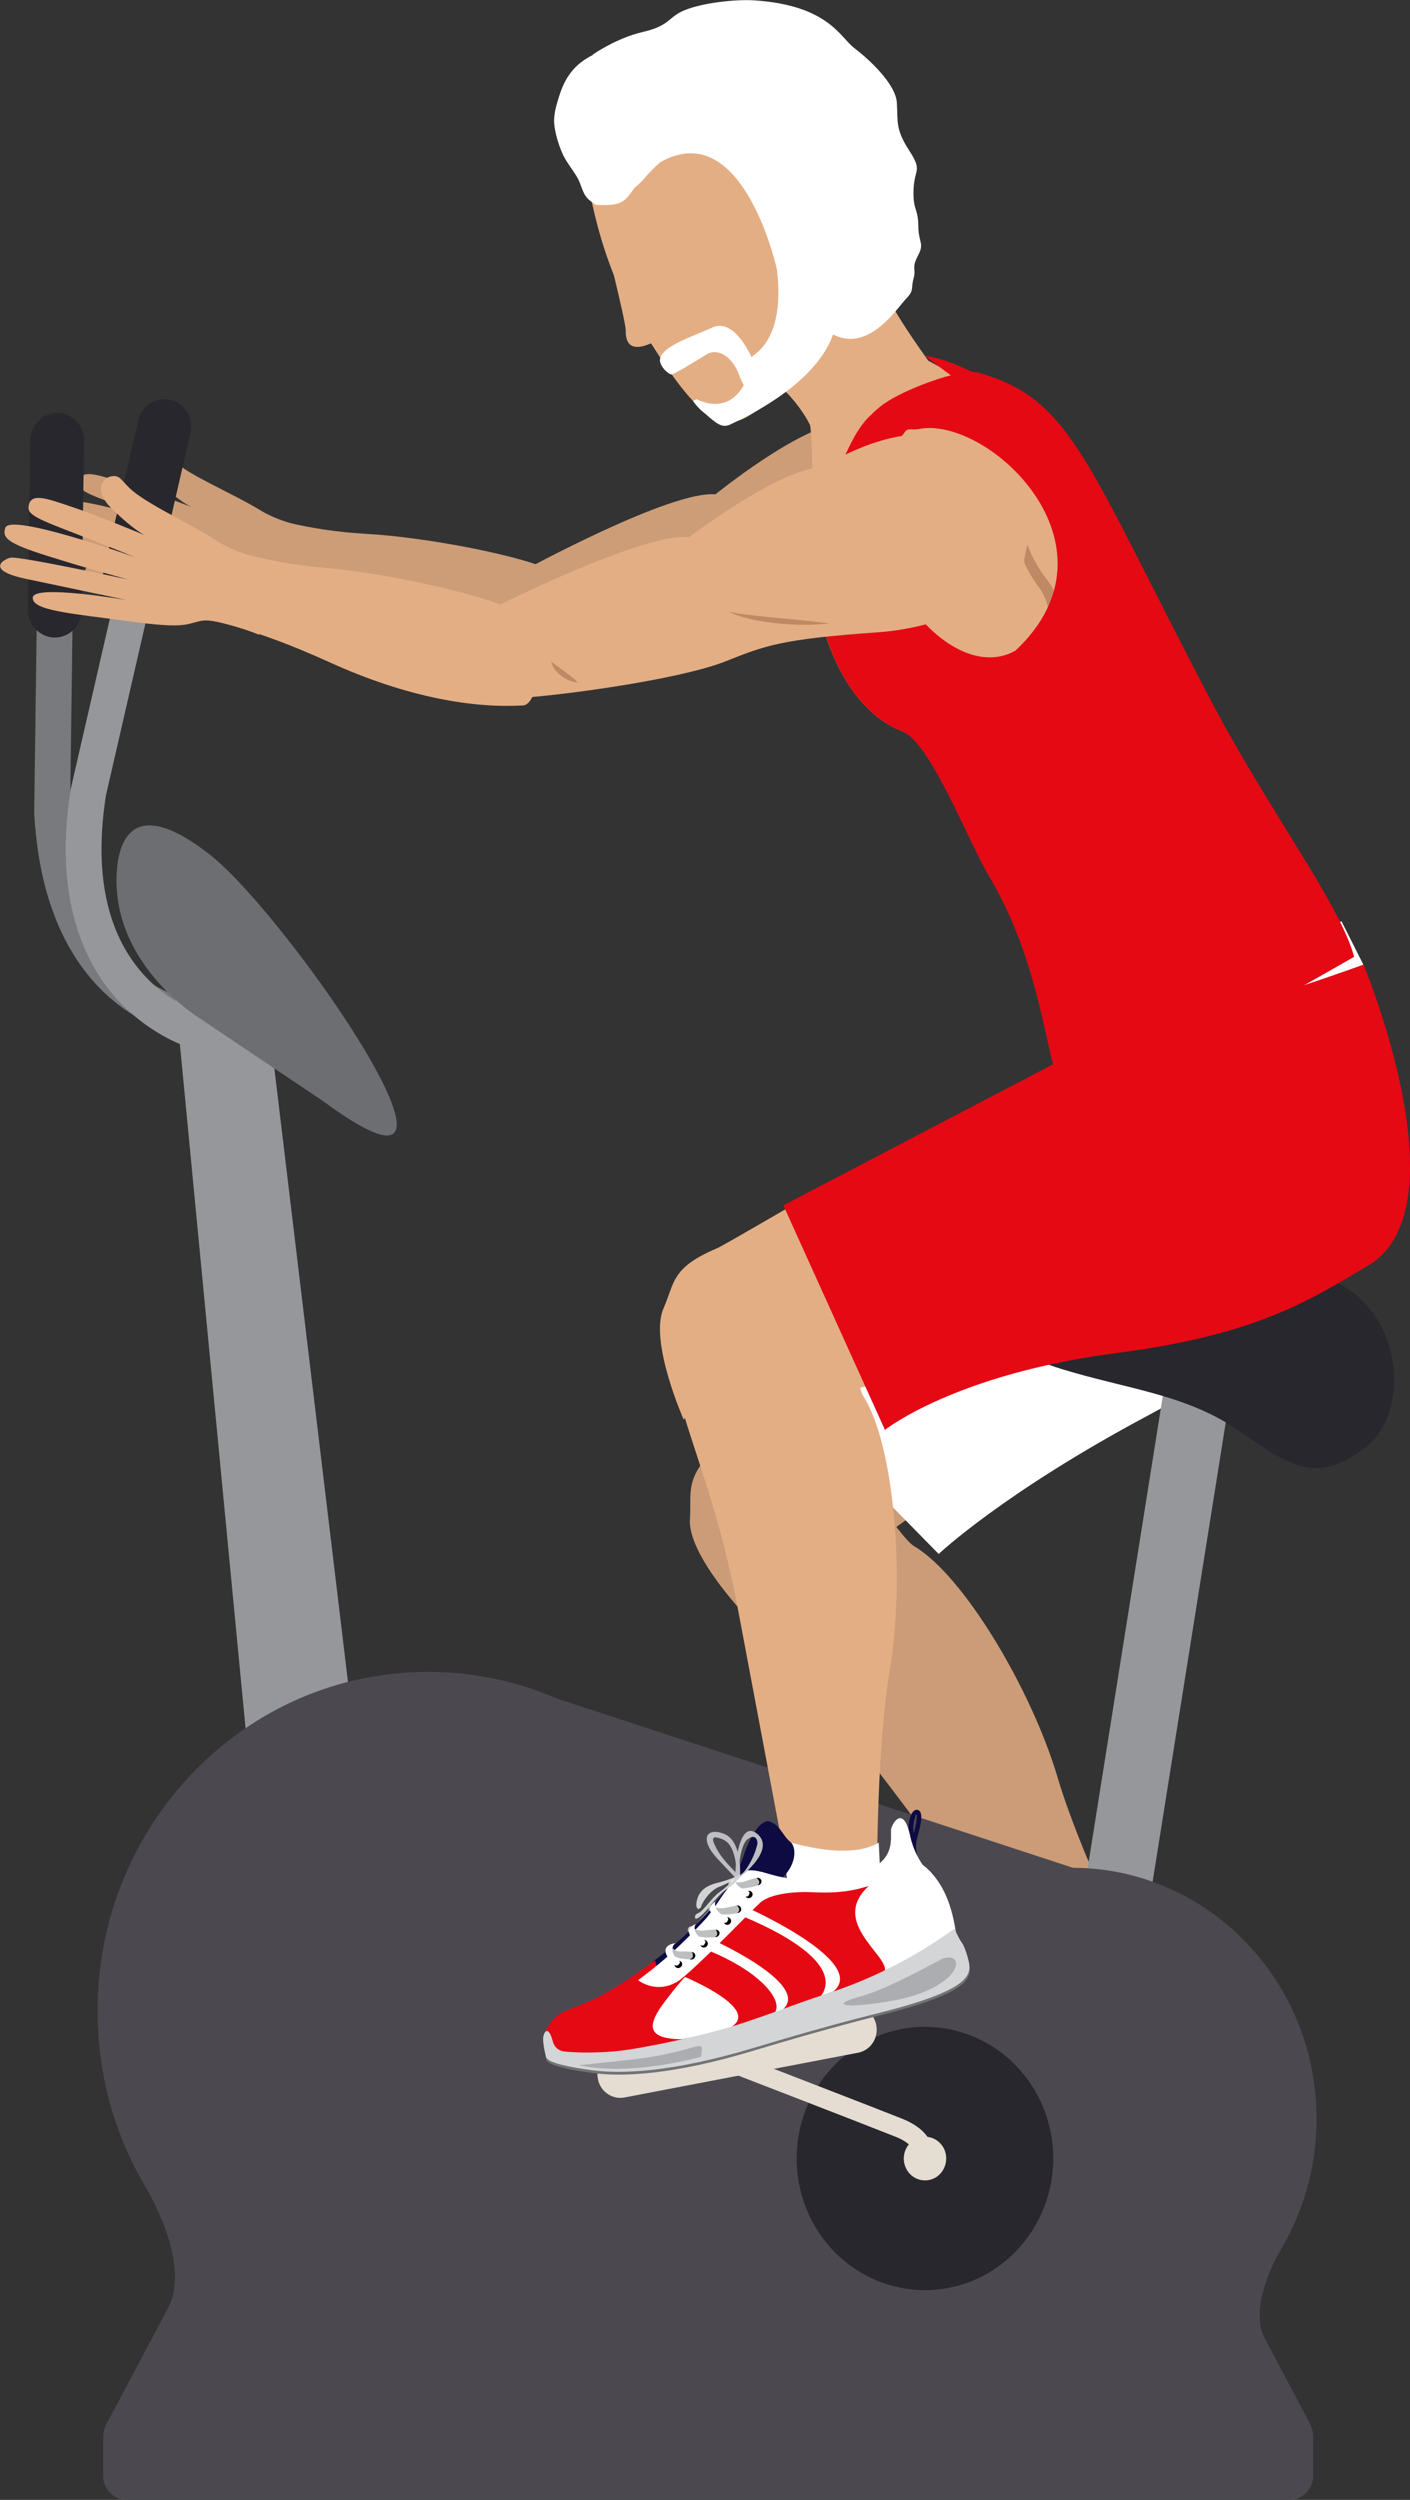 <svg width="22" height="39" viewBox="0 0 22 39" fill="none" xmlns="http://www.w3.org/2000/svg">
<rect x="0" y="0" width="22" height="39" fill="#333333" stroke="none"/>
<g clip-path="url(#clip0_158_2135)">
<path d="M8.895 9.083C8.839 9.024 8.742 8.972 8.671 8.933C8.236 8.683 6.651 8.379 5.707 8.328C4.764 8.277 4.086 8.039 4.086 8.039L3.934 9.154C3.934 9.154 4.584 9.225 5.799 9.736C7.013 10.247 8.009 10.369 8.742 10.306C9.005 10.267 9.052 9.208 8.895 9.083Z" fill="#CD9D78"/>
<path d="M4.891 8.251C4.891 8.251 4.404 8.166 4.083 7.973C3.81 7.809 3.707 7.766 3.245 7.525C2.744 7.264 2.739 7.204 2.603 7.073C2.465 6.943 2.097 7.17 2.482 7.525C2.866 7.882 3.013 7.919 3.013 7.919C3.013 7.919 2.28 7.635 1.892 7.519C1.505 7.403 1.264 7.315 1.234 7.516C1.22 7.618 1.259 7.672 1.771 7.854C2.282 8.036 2.855 8.246 2.855 8.246C2.855 8.246 0.96 7.627 0.891 7.86C0.847 8.007 0.918 8.087 1.538 8.266C2.158 8.444 2.756 8.583 2.756 8.583C2.756 8.583 1.115 8.277 0.982 8.305C0.902 8.322 0.57 8.498 1.228 8.618C1.887 8.734 2.744 8.89 2.744 8.89C2.744 8.89 1.347 8.694 1.331 8.89C1.314 9.094 1.931 9.117 2.789 9.211C3.646 9.304 3.635 9.225 3.873 9.171C4.111 9.117 4.747 9.358 4.747 9.358L4.891 8.251Z" fill="#CD9D78"/>
<path d="M8.269 9.475C8.372 9.472 8.153 8.91 8.153 8.91C8.153 8.91 10.466 7.647 11.163 7.712C11.163 7.712 12.466 6.653 13.141 6.597C14.804 5.552 15.866 6.176 16.096 7.283C16.312 8.325 15.203 8.947 14.018 9.063C12.602 9.202 12.345 9.31 11.786 9.554C11.033 9.883 9.088 10.298 8.745 10.309C8.59 9.821 8.156 9.971 8.269 9.475Z" fill="#CD9D78"/>
<g opacity="0.26">
<path d="M13.31 8.944C13.056 8.916 12.804 8.901 12.552 8.882C12.425 8.873 12.3 8.864 12.173 8.853C12.046 8.842 11.921 8.83 11.794 8.811C11.913 8.864 12.037 8.896 12.165 8.918C12.292 8.944 12.419 8.955 12.546 8.967C12.674 8.975 12.801 8.978 12.928 8.975C13.056 8.972 13.183 8.964 13.31 8.944Z" fill="#CD9D78"/>
<path d="M9.553 9.937C9.489 9.872 9.42 9.827 9.354 9.778L9.252 9.71C9.216 9.688 9.185 9.662 9.149 9.636C9.155 9.682 9.18 9.724 9.21 9.759C9.238 9.795 9.274 9.824 9.31 9.849C9.346 9.875 9.384 9.895 9.426 9.909C9.465 9.926 9.506 9.937 9.553 9.937Z" fill="#CD9D78"/>
</g>
<path d="M12.707 24.632C12.408 24.825 10.848 23.04 11.221 22.531C12.068 21.578 16.193 16.131 17.762 16.88C17.762 16.88 20.943 17.61 19.258 19.912C18.019 21.606 15.374 22.776 14.525 23.425C14.052 23.786 13.238 24.365 12.707 24.632Z" fill="#CB9C77"/>
<path d="M13.13 22.583C13.26 22.744 14.021 23.979 14.267 24.124C15.042 24.584 16.102 26.372 16.506 27.743C16.846 28.892 17.723 30.672 17.723 30.672L16.918 31.896C16.918 31.896 15.543 30.073 13.977 27.993C12.834 26.474 11.775 25.444 11.285 24.723C11.21 24.394 12.903 22.469 13.13 22.583Z" fill="#CB9C77"/>
<path d="M16.835 31.867L16.163 30.891C16.163 30.891 17.214 30.746 17.538 30.229L17.85 30.794C17.85 30.794 18.091 31.356 16.835 31.867Z" fill="white"/>
<path d="M13.23 21.512C13.23 21.512 11.777 22.003 11.221 22.531C10.665 23.062 10.795 23.261 10.765 23.698C10.726 24.263 11.647 25.217 11.647 25.217C11.647 25.217 12.134 22.997 12.159 22.963C12.184 22.929 13.23 21.512 13.23 21.512Z" fill="#CB9C77"/>
<path d="M19.552 31.175C19.706 31.353 19.828 31.558 18.719 32.534C18.318 32.889 17.817 33.258 17.183 33.919C16.245 34.896 15.515 35.279 15.084 35.435C14.729 35.563 14.414 35.654 14.348 35.588C14.339 35.577 14.328 35.568 14.32 35.557C14.35 35.594 14.378 35.625 14.4 35.648C14.464 35.713 14.782 35.622 15.136 35.495C15.568 35.339 16.262 34.95 17.236 34.01C17.903 33.369 18.37 32.946 18.771 32.591C19.914 31.583 19.751 31.399 19.587 31.214C19.576 31.206 19.565 31.192 19.552 31.175Z" fill="#717375"/>
<path d="M17.847 29.494C17.795 29.514 17.781 29.596 17.814 29.707C17.869 29.897 17.994 30.014 18 30.019L18.005 30.014C18.027 30.07 18.06 30.13 18.113 30.184L18.166 30.133C18.074 30.036 18.052 29.931 18.027 29.812C18.016 29.753 18.005 29.693 17.983 29.631C17.933 29.48 17.872 29.486 17.847 29.494ZM17.914 29.653C17.933 29.71 17.944 29.77 17.955 29.824C17.958 29.832 17.958 29.841 17.961 29.852C17.93 29.806 17.903 29.75 17.883 29.682C17.867 29.622 17.867 29.585 17.872 29.571C17.883 29.582 17.897 29.605 17.914 29.653Z" fill="#0D0B42"/>
<path fill-rule="evenodd" clip-rule="evenodd" d="M18.497 32.043C18.271 32.256 18.124 32.477 17.822 32.832C17.524 33.187 17.064 33.715 16.669 34.075C16.273 34.436 15.651 34.876 15.382 35.055C14.934 35.356 14.395 35.543 14.383 35.54L14.262 35.452C14.262 35.452 14.223 35.33 14.262 35.202C14.3 35.075 14.447 34.867 14.821 34.271C15.296 33.508 15.427 33.232 15.548 32.713C15.67 32.191 15.886 31.623 16.021 31.558C16.157 31.492 16.453 31.45 16.937 31.234C17.886 30.808 17.49 31.163 17.872 30.482C18.044 30.175 17.809 29.877 17.881 29.923C17.881 29.923 18.06 30.17 18.337 30.224C18.68 30.292 19.02 30.601 19.291 31.01C19.162 31.368 18.719 31.836 18.497 32.043Z" fill="white"/>
<path fill-rule="evenodd" clip-rule="evenodd" d="M16.306 30.86C16.143 30.826 16.063 30.706 15.88 30.723C15.784 30.732 15.681 30.922 15.748 31.41C15.806 31.83 15.645 32.341 15.645 32.341L15.662 32.324C15.479 33.039 15.205 33.522 15.205 33.522L15.31 33.567C15.606 32.909 15.85 32.29 16.013 31.853C16.107 31.688 16.375 31.583 16.422 31.467C16.561 31.112 16.412 30.879 16.306 30.86Z" fill="#0D0B42"/>
<path fill-rule="evenodd" clip-rule="evenodd" d="M14.381 35.438C14.475 35.515 14.569 35.48 14.624 35.458C14.649 35.447 14.674 35.435 14.702 35.424H14.704C14.732 35.412 14.76 35.401 14.787 35.387C14.787 35.387 14.787 35.387 14.79 35.387C14.821 35.373 14.851 35.358 14.882 35.344H14.884C14.915 35.33 14.945 35.313 14.976 35.299C14.978 35.299 14.981 35.296 14.984 35.296C15.014 35.279 15.047 35.262 15.081 35.245C15.081 35.245 15.081 35.245 15.084 35.245C15.117 35.228 15.15 35.208 15.183 35.191C15.186 35.191 15.189 35.188 15.191 35.188C15.222 35.171 15.252 35.151 15.286 35.131C15.288 35.131 15.291 35.129 15.294 35.126C15.327 35.106 15.357 35.083 15.391 35.063C15.656 34.884 16.281 34.444 16.677 34.084C17.073 33.724 17.535 33.198 17.831 32.841C18.066 32.557 19.222 31.402 19.352 31.05C19.33 31.016 19.214 30.919 19.192 30.888C19.181 30.936 19.128 31.166 19.095 31.237C18.882 31.72 17.797 32.736 17.465 33.139C17.131 33.542 16.378 34.391 15.047 35.066C15.047 35.066 14.428 35.333 14.635 34.859C14.815 34.45 15.319 33.57 15.319 33.57L15.238 33.482C14.569 34.819 14.342 34.674 14.223 35.055C14.204 35.117 14.173 35.324 14.254 35.415C14.262 35.395 14.32 35.39 14.381 35.438Z" fill="#E50914"/>
<path d="M19.211 30.902C18.951 30.53 18.658 30.295 18.334 30.229C18.318 30.227 18.304 30.224 18.287 30.218C18.243 30.275 18.248 30.337 18.415 30.391C18.705 30.485 19.059 30.834 19.184 30.965C19.189 30.942 19.203 30.925 19.211 30.902Z" fill="white"/>
<path fill-rule="evenodd" clip-rule="evenodd" d="M15.429 33.843C15.429 33.843 15.429 33.357 15.147 33.729C15.045 33.865 14.287 35.114 14.502 35.205C14.644 35.262 14.621 35.299 14.926 35.2C15.23 35.103 16.362 34.277 16.127 34.393C15.623 34.649 15.559 34.422 15.645 33.976C15.731 33.531 15.794 33.377 15.794 33.377L15.429 33.843Z" fill="#E50914"/>
<path d="M15.695 33.505C15.695 33.505 17.432 33.338 16.528 34.095C16.528 34.095 17.206 33.584 17.253 33.357C17.299 33.13 16.807 32.883 15.916 32.96L15.695 33.505Z" fill="#E50914"/>
<path d="M15.938 32.778C15.938 32.778 17.811 32.685 17.266 33.372C17.266 33.372 17.778 32.96 17.789 32.73C17.811 32.265 17.051 32.157 16.16 32.233L15.938 32.778Z" fill="#E50914"/>
<path d="M16.218 32.083C16.218 32.083 18.445 31.961 17.856 32.744C17.856 32.744 18.497 32.233 18.509 32.004C18.522 31.714 17.266 31.72 17.756 30.774C17.853 30.587 16.666 31.549 16.331 31.578L16.218 32.083Z" fill="#E50914"/>
<path fill-rule="evenodd" clip-rule="evenodd" d="M18.481 30.272C18.434 30.255 18.387 30.241 18.337 30.229C18.326 30.227 18.315 30.224 18.307 30.221C18.069 30.093 17.933 29.906 17.933 29.906C17.609 29.5 17.596 29.889 17.629 29.965C17.703 30.13 17.952 30.437 17.338 30.93C16.826 31.342 16.328 31.439 16.215 31.459C15.966 31.504 15.897 31.566 15.88 31.589C15.706 31.972 15.75 32.1 15.667 32.506C15.427 33.346 15.208 33.724 15.136 33.88C15.136 33.88 15.471 33.945 15.675 33.636C15.681 33.624 15.689 33.616 15.695 33.604C15.703 33.593 15.709 33.582 15.714 33.567C15.714 33.565 15.717 33.562 15.717 33.562C15.723 33.55 15.728 33.542 15.734 33.531C15.739 33.516 15.748 33.502 15.753 33.488C15.96 32.994 16.226 32.12 16.304 31.921C16.381 31.722 16.707 31.512 16.965 31.393C17.723 31.05 17.67 30.803 18.146 30.59C18.312 30.516 18.611 30.53 19.006 30.749C19.012 30.752 18.749 30.468 18.755 30.462C18.758 30.462 18.439 30.38 18.442 30.38C18.448 30.377 18.45 30.371 18.456 30.369C18.456 30.369 18.456 30.369 18.459 30.366C18.464 30.36 18.467 30.354 18.47 30.346V30.343C18.473 30.334 18.475 30.329 18.475 30.32C18.475 30.32 18.475 30.32 18.475 30.317C18.478 30.306 18.481 30.289 18.481 30.272Z" fill="white"/>
<path fill-rule="evenodd" clip-rule="evenodd" d="M16.06 31.697C16.085 31.728 16.132 31.728 16.165 31.7C16.196 31.671 16.201 31.623 16.174 31.592C16.149 31.564 16.102 31.561 16.068 31.589C16.038 31.62 16.032 31.669 16.06 31.697Z" fill="white"/>
<path fill-rule="evenodd" clip-rule="evenodd" d="M16.071 31.686C16.093 31.708 16.129 31.711 16.154 31.689C16.179 31.666 16.182 31.629 16.16 31.606C16.137 31.584 16.102 31.581 16.077 31.603C16.055 31.626 16.052 31.663 16.071 31.686Z" fill="black"/>
<path fill-rule="evenodd" clip-rule="evenodd" d="M16.127 31.72C16.127 31.72 15.869 31.967 15.734 31.904C15.734 31.904 15.687 31.83 15.748 31.825C15.916 31.805 15.922 31.742 16.077 31.603C16.079 31.603 16.198 31.623 16.127 31.72Z" fill="#BCBEC0"/>
<path fill-rule="evenodd" clip-rule="evenodd" d="M15.966 32.219C15.988 32.253 16.035 32.259 16.068 32.233C16.102 32.208 16.11 32.163 16.088 32.129C16.066 32.094 16.019 32.089 15.985 32.114C15.952 32.14 15.944 32.185 15.966 32.219Z" fill="white"/>
<path fill-rule="evenodd" clip-rule="evenodd" d="M15.98 32.211C15.999 32.236 16.035 32.242 16.06 32.222C16.088 32.202 16.093 32.165 16.077 32.14C16.057 32.114 16.021 32.108 15.996 32.128C15.969 32.145 15.96 32.185 15.98 32.211Z" fill="black"/>
<path fill-rule="evenodd" clip-rule="evenodd" d="M16.03 32.248C16.03 32.248 15.75 32.466 15.623 32.389C15.623 32.389 15.584 32.31 15.645 32.31C15.814 32.31 15.828 32.248 15.994 32.126C15.994 32.126 16.11 32.162 16.03 32.248Z" fill="#BCBEC0"/>
<path fill-rule="evenodd" clip-rule="evenodd" d="M15.822 32.708C15.842 32.744 15.886 32.756 15.922 32.736C15.958 32.716 15.972 32.668 15.952 32.634C15.933 32.597 15.889 32.585 15.853 32.608C15.817 32.625 15.803 32.671 15.822 32.708Z" fill="white"/>
<path fill-rule="evenodd" clip-rule="evenodd" d="M15.836 32.699C15.85 32.727 15.886 32.736 15.916 32.719C15.944 32.702 15.955 32.665 15.941 32.636C15.927 32.608 15.891 32.6 15.864 32.617C15.831 32.634 15.819 32.671 15.836 32.699Z" fill="black"/>
<path fill-rule="evenodd" clip-rule="evenodd" d="M15.883 32.744C15.883 32.744 15.592 32.926 15.476 32.832C15.476 32.832 15.449 32.75 15.509 32.756C15.675 32.776 15.684 32.716 15.864 32.617C15.861 32.617 15.972 32.668 15.883 32.744Z" fill="#BCBEC0"/>
<path fill-rule="evenodd" clip-rule="evenodd" d="M15.634 33.181C15.645 33.221 15.687 33.241 15.725 33.227C15.764 33.213 15.786 33.17 15.772 33.13C15.761 33.091 15.72 33.071 15.681 33.085C15.642 33.102 15.62 33.145 15.634 33.181Z" fill="white"/>
<path fill-rule="evenodd" clip-rule="evenodd" d="M15.648 33.179C15.659 33.21 15.689 33.224 15.723 33.213C15.753 33.201 15.77 33.167 15.761 33.136C15.75 33.105 15.72 33.091 15.687 33.102C15.656 33.113 15.64 33.147 15.648 33.179Z" fill="black"/>
<path fill-rule="evenodd" clip-rule="evenodd" d="M15.687 33.23C15.687 33.23 15.413 33.36 15.313 33.25C15.313 33.25 15.299 33.162 15.357 33.179C15.515 33.227 15.496 33.167 15.687 33.099C15.687 33.102 15.786 33.17 15.687 33.23Z" fill="#BCBEC0"/>
<path fill-rule="evenodd" clip-rule="evenodd" d="M16.024 31.941C16.049 31.972 16.096 31.972 16.129 31.944C16.16 31.916 16.165 31.867 16.138 31.836C16.113 31.805 16.066 31.805 16.032 31.833C16.002 31.862 15.996 31.91 16.024 31.941Z" fill="white"/>
<path fill-rule="evenodd" clip-rule="evenodd" d="M16.035 31.93C16.057 31.952 16.093 31.955 16.118 31.933C16.143 31.91 16.146 31.873 16.124 31.847C16.102 31.825 16.066 31.822 16.041 31.845C16.019 31.867 16.016 31.907 16.035 31.93Z" fill="black"/>
<path fill-rule="evenodd" clip-rule="evenodd" d="M15.781 31.737C15.781 31.737 15.64 31.927 15.908 31.95C16.077 31.964 16.091 31.921 16.088 31.89C16.082 31.856 16.09 31.831 15.98 31.85C15.847 31.876 15.75 31.777 15.781 31.737Z" fill="white"/>
<path fill-rule="evenodd" clip-rule="evenodd" d="M15.905 32.458C15.927 32.492 15.974 32.497 16.008 32.472C16.041 32.446 16.049 32.401 16.027 32.367C16.005 32.333 15.958 32.327 15.925 32.352C15.891 32.378 15.88 32.423 15.905 32.458Z" fill="white"/>
<path fill-rule="evenodd" clip-rule="evenodd" d="M15.916 32.449C15.936 32.474 15.972 32.48 15.996 32.46C16.024 32.441 16.03 32.404 16.013 32.378C15.994 32.352 15.958 32.347 15.933 32.367C15.905 32.384 15.9 32.423 15.916 32.449Z" fill="black"/>
<path fill-rule="evenodd" clip-rule="evenodd" d="M15.678 32.216C15.678 32.216 15.526 32.401 15.789 32.455C15.952 32.489 15.974 32.446 15.972 32.415C15.969 32.378 15.983 32.355 15.869 32.364C15.734 32.372 15.642 32.253 15.678 32.216Z" fill="white"/>
<path fill-rule="evenodd" clip-rule="evenodd" d="M15.734 32.937C15.753 32.974 15.797 32.986 15.833 32.963C15.869 32.94 15.883 32.895 15.866 32.861C15.847 32.824 15.803 32.812 15.767 32.835C15.728 32.855 15.714 32.903 15.734 32.937Z" fill="white"/>
<path fill-rule="evenodd" clip-rule="evenodd" d="M15.748 32.929C15.761 32.957 15.797 32.966 15.825 32.949C15.853 32.932 15.866 32.895 15.85 32.867C15.836 32.838 15.8 32.83 15.77 32.847C15.745 32.867 15.734 32.901 15.748 32.929Z" fill="black"/>
<path fill-rule="evenodd" clip-rule="evenodd" d="M15.557 32.676C15.557 32.676 15.366 32.832 15.62 32.917C15.778 32.971 15.803 32.932 15.806 32.901C15.808 32.864 15.822 32.841 15.711 32.835C15.576 32.832 15.518 32.71 15.557 32.676Z" fill="white"/>
<path fill-rule="evenodd" clip-rule="evenodd" d="M15.507 33.397C15.518 33.437 15.559 33.457 15.598 33.44C15.637 33.425 15.659 33.383 15.648 33.343C15.637 33.303 15.595 33.284 15.554 33.298C15.518 33.315 15.496 33.357 15.507 33.397Z" fill="white"/>
<path fill-rule="evenodd" clip-rule="evenodd" d="M15.523 33.392C15.532 33.423 15.565 33.437 15.595 33.426C15.626 33.414 15.642 33.38 15.634 33.349C15.623 33.318 15.592 33.304 15.562 33.315C15.532 33.326 15.512 33.36 15.523 33.392Z" fill="black"/>
<path fill-rule="evenodd" clip-rule="evenodd" d="M15.404 33.091C15.404 33.091 15.169 33.227 15.402 33.357C15.548 33.44 15.579 33.403 15.584 33.374C15.592 33.34 15.612 33.318 15.504 33.295C15.374 33.264 15.36 33.119 15.404 33.091Z" fill="white"/>
<path fill-rule="evenodd" clip-rule="evenodd" d="M15.817 31.765C15.817 31.765 16.171 31.084 15.794 30.987C15.421 30.891 15.687 31.592 15.781 31.748L15.808 31.711C15.808 31.711 15.612 31.277 15.684 31.129C15.756 30.982 15.847 31.075 15.858 31.143C15.869 31.203 15.908 31.393 15.847 31.649C15.844 31.663 15.797 31.706 15.794 31.723C15.792 31.745 15.825 31.742 15.817 31.765Z" fill="#BCBEC0"/>
<path fill-rule="evenodd" clip-rule="evenodd" d="M15.808 31.643C15.808 31.643 15.612 31.192 15.319 31.223C15.028 31.254 15.003 31.476 15.41 31.62C15.817 31.765 15.817 31.765 15.817 31.765L15.822 31.697C15.822 31.697 15.526 31.609 15.391 31.529C15.258 31.45 15.122 31.351 15.252 31.325C15.38 31.297 15.476 31.294 15.631 31.478C15.706 31.566 15.75 31.666 15.781 31.703C15.817 31.742 15.839 31.717 15.839 31.717L15.808 31.643Z" fill="#BCBEC0"/>
<path fill-rule="evenodd" clip-rule="evenodd" d="M15.775 31.771C15.775 31.771 15.748 31.847 15.617 31.995C15.487 32.142 15.487 32.395 15.498 32.407C15.509 32.418 15.476 32.46 15.476 32.46C15.476 32.46 15.432 32.463 15.407 32.381C15.385 32.301 15.346 32.142 15.559 31.958C15.772 31.773 15.803 31.688 15.803 31.688C15.803 31.688 15.894 31.671 15.775 31.771Z" fill="#D1D3D4"/>
<path fill-rule="evenodd" clip-rule="evenodd" d="M15.817 31.666C15.817 31.666 15.728 31.933 15.656 32.072C15.584 32.211 15.562 32.452 15.504 32.514C15.446 32.58 15.507 32.611 15.507 32.611C15.507 32.611 15.565 32.602 15.629 32.299C15.692 31.998 15.778 31.921 15.806 31.83C15.833 31.734 15.855 31.703 15.817 31.666Z" fill="#D1D3D4"/>
<path d="M19.388 31.027C19.341 31.004 19.228 30.919 19.184 30.882C19.087 31.047 18.705 31.859 17.817 32.739C17.488 33.065 16.992 33.636 16.594 33.996C16.198 34.357 15.637 34.808 15.368 34.987C15.103 35.166 14.796 35.319 14.597 35.404C14.544 35.427 14.442 35.444 14.353 35.342C14.273 35.248 14.168 35.182 14.19 35.327C14.204 35.418 14.336 35.574 14.375 35.617C14.439 35.682 14.757 35.591 15.111 35.464C15.543 35.307 16.245 34.91 17.219 33.971C17.883 33.329 18.345 32.915 18.747 32.563C19.889 31.555 19.726 31.37 19.563 31.186C19.507 31.121 19.416 31.041 19.388 31.027Z" fill="#D3D5D6"/>
<path d="M19.22 31.385C19.22 31.385 18.666 32.199 18.365 32.477C17.892 32.915 18.276 32.742 18.805 32.339C19.698 31.66 19.516 31.087 19.22 31.385Z" fill="#ABADB0"/>
<path d="M16.53 34.495C16.53 34.495 15.698 35.273 14.89 35.492C14.89 35.492 15.263 35.245 15.526 35.072C16.483 34.442 16.434 34.161 16.53 34.495Z" fill="#ABADB0"/>
<path d="M20.852 19.148C20.484 20.181 19.845 21.05 17.9 22.089C15.653 23.289 14.646 24.243 14.646 24.243L11.977 21.524L15.175 17.962L15.255 17.383L19.734 15.804C19.734 15.804 21.223 18.115 20.852 19.148Z" fill="white"/>
<path d="M2.825 16.154C3.162 16.244 3.403 16.242 3.422 16.242C3.577 16.239 3.699 16.108 3.696 15.949C3.693 15.793 3.566 15.665 3.411 15.668C3.32 15.668 1.256 15.654 1.093 12.665L1.17 6.875C1.173 6.716 1.049 6.588 0.894 6.585C0.739 6.582 0.614 6.71 0.611 6.869L0.534 12.668C0.534 12.674 0.534 12.679 0.534 12.688C0.634 14.53 1.403 15.401 2.033 15.805C2.313 15.983 2.592 16.091 2.825 16.154Z" fill="#797A7D"/>
<path d="M0.75 9.932C0.783 9.94 0.816 9.946 0.849 9.946C1.082 9.949 1.27 9.759 1.275 9.523L1.311 6.878C1.314 6.639 1.129 6.446 0.896 6.443C0.667 6.441 0.476 6.631 0.473 6.866L0.437 9.509C0.432 9.71 0.567 9.881 0.75 9.932Z" fill="#27272D"/>
<path d="M16.727 30.675L17.75 30.828L19.233 21.513L18.21 21.359L16.727 30.675Z" fill="#95979A"/>
<path d="M4.031 29.04L5.851 29.752L4.136 15.461L2.62 14.345L4.031 29.04Z" fill="#95979A"/>
<path d="M12.917 33.054C12.917 35.214 14.624 36.968 16.73 36.968C18.835 36.968 20.542 35.217 20.542 33.054C20.542 30.894 18.835 29.139 16.73 29.139C14.624 29.139 12.917 30.894 12.917 33.054Z" fill="#4B4850"/>
<path d="M12.455 37.783L20.451 37.831L15.886 29.236H12.511L12.455 37.783Z" fill="#4B4850"/>
<path d="M19.991 35.083C19.991 35.083 19.455 35.955 19.734 36.483C20.014 37.011 18.929 36.849 18.929 36.849C18.929 36.849 18.082 36.247 18.082 36.159C18.082 36.071 17.858 35.007 17.911 34.956C17.963 34.904 17.98 34.476 18.221 34.442C18.464 34.408 19.618 34.062 19.991 35.083Z" fill="#4B4850"/>
<path d="M11.833 31.373C11.833 34.294 9.525 36.661 6.679 36.661C3.832 36.661 1.522 34.294 1.522 31.373C1.522 28.453 3.829 26.082 6.679 26.082C9.525 26.082 11.833 28.45 11.833 31.373Z" fill="#4B4850"/>
<path d="M12.455 37.766L1.643 37.851L7.821 26.213L17.037 29.236L12.455 37.766Z" fill="#4B4850"/>
<path d="M2.271 34.118C2.271 34.118 2.999 35.296 2.62 36.009C2.241 36.721 3.707 36.505 3.707 36.505C3.707 36.505 4.85 35.691 4.85 35.571C4.85 35.452 5.154 34.016 5.082 33.942C5.013 33.871 4.988 33.295 4.662 33.247C4.335 33.201 2.772 32.736 2.271 34.118Z" fill="#4B4850"/>
<path d="M1.607 38.62C1.607 38.83 1.773 39 1.978 39H20.119C20.326 39 20.489 38.83 20.489 38.62V38.012C20.489 37.802 20.323 37.632 20.119 37.632H1.981C1.776 37.632 1.61 37.802 1.61 38.012V38.62H1.607Z" fill="#4B4850"/>
<path d="M16.079 20.156C16.079 20.156 17.568 20.034 19.712 19.829C21.856 19.625 22.152 21.913 21.325 22.566C20.5 23.218 20.061 22.812 19.267 22.279C18.47 21.748 17.554 21.663 16.558 21.356C15.562 21.053 15.363 20.482 16.079 20.156Z" fill="#27272D"/>
<path d="M16.185 32.682C15.651 31.688 14.433 31.328 13.465 31.876C12.497 32.423 12.145 33.672 12.679 34.666C13.213 35.659 14.431 36.02 15.399 35.472C16.364 34.924 16.719 33.675 16.185 32.682Z" fill="#27272D"/>
<path d="M14.724 33.511C14.635 33.346 14.433 33.286 14.273 33.377C14.112 33.468 14.054 33.675 14.143 33.84C14.231 34.005 14.433 34.064 14.594 33.973C14.752 33.882 14.81 33.675 14.724 33.511Z" fill="#E5DCD2"/>
<path d="M14.533 33.746C14.539 33.732 14.591 33.596 14.525 33.434C14.458 33.272 14.306 33.145 14.071 33.051C13.57 32.852 11.437 32.029 11.415 32.02L11.313 32.301C11.335 32.31 13.468 33.133 13.966 33.332C14.121 33.392 14.223 33.471 14.254 33.55C14.273 33.593 14.265 33.627 14.265 33.627L14.533 33.746Z" fill="#E5DCD2"/>
<path d="M13.672 31.592C13.634 31.393 13.446 31.265 13.252 31.305L9.608 32.003C9.415 32.043 9.29 32.236 9.329 32.435C9.368 32.633 9.556 32.761 9.749 32.721L13.393 32.023C13.587 31.983 13.711 31.791 13.672 31.592Z" fill="#E5DCD2"/>
<path d="M2.612 16.196C2.924 16.358 3.159 16.409 3.176 16.412C3.328 16.443 3.475 16.344 3.505 16.188C3.536 16.034 3.439 15.884 3.287 15.85C3.198 15.83 1.187 15.359 1.654 12.404L2.949 6.767C2.985 6.614 2.891 6.457 2.742 6.423C2.592 6.386 2.443 6.483 2.407 6.636L1.109 12.285C1.109 12.29 1.107 12.296 1.104 12.305C0.813 14.124 1.383 15.146 1.912 15.68C2.15 15.918 2.399 16.083 2.612 16.196Z" fill="#95979A"/>
<path d="M1.782 9.614C1.812 9.628 1.843 9.642 1.876 9.651C2.1 9.705 2.327 9.563 2.379 9.33L2.971 6.756C3.024 6.526 2.886 6.293 2.659 6.239C2.435 6.185 2.211 6.327 2.158 6.557L1.566 9.131C1.519 9.33 1.616 9.526 1.782 9.614Z" fill="#27272D"/>
<path d="M5.049 17.184L3.099 15.875C3.099 15.875 1.809 15.081 1.818 13.727C1.82 13.114 2.067 12.373 3.298 13.352C4.526 14.337 7.962 19.33 5.049 17.184Z" fill="#6D6E71"/>
<path d="M18.517 10.636C17.369 7.973 16.757 6.77 14.207 5.484C13.614 5.186 12.641 6.628 12.641 6.628C12.641 6.628 12.704 7.119 12.66 8.004C12.574 9.787 13.208 11.076 14.071 11.405C14.514 11.572 15.053 12.722 15.38 13.264C16.893 15.796 17.568 16.636 18.843 18.302C19.139 18.691 19.986 18.155 20.351 17.715C20.094 17.173 21.026 15.975 20.453 15.049C19.491 13.497 19.651 13.27 18.517 10.636Z" fill="#E4AE84"/>
<g opacity="0.26">
<path d="M16.544 13.006C16.489 13.088 16.428 13.165 16.359 13.23C16.29 13.295 16.215 13.349 16.127 13.389C16.041 13.431 15.944 13.46 15.839 13.485C15.941 13.525 16.055 13.531 16.165 13.508C16.276 13.485 16.381 13.426 16.464 13.346C16.547 13.267 16.611 13.167 16.649 13.062C16.688 12.957 16.71 12.844 16.699 12.733C16.649 12.832 16.6 12.921 16.544 13.006Z" fill="#511D06"/>
<path d="M16.984 13.295C16.934 13.38 16.887 13.46 16.837 13.534C16.788 13.607 16.732 13.675 16.672 13.732C16.611 13.789 16.544 13.837 16.467 13.877C16.389 13.917 16.306 13.942 16.209 13.971C16.301 14.011 16.403 14.016 16.503 13.996C16.605 13.976 16.699 13.922 16.774 13.849C16.849 13.778 16.907 13.687 16.94 13.59C16.979 13.499 16.998 13.397 16.984 13.295Z" fill="#511D06"/>
<path d="M17.015 14.297C16.973 14.337 16.929 14.371 16.876 14.399C16.824 14.431 16.766 14.453 16.696 14.482C16.76 14.519 16.837 14.53 16.915 14.519C16.99 14.507 17.064 14.468 17.12 14.414C17.178 14.36 17.217 14.292 17.241 14.221C17.264 14.15 17.272 14.073 17.255 13.999C17.211 14.059 17.172 14.113 17.134 14.164C17.095 14.212 17.056 14.258 17.015 14.297Z" fill="#511D06"/>
<path d="M16.265 8.947C16.232 8.899 16.198 8.847 16.168 8.793C16.115 8.7 16.068 8.6 16.03 8.498C16.008 8.589 15.988 8.677 15.977 8.765C15.994 8.802 16.01 8.839 16.03 8.876C16.06 8.933 16.09 8.989 16.127 9.043C16.16 9.097 16.204 9.151 16.234 9.197C16.298 9.293 16.342 9.401 16.356 9.517C16.37 9.634 16.359 9.756 16.323 9.878C16.254 10.122 16.102 10.355 15.914 10.559C15.728 10.766 15.501 10.942 15.261 11.084C15.017 11.223 14.754 11.331 14.486 11.368C14.353 11.388 14.218 11.385 14.09 11.359C13.963 11.334 13.844 11.283 13.742 11.209C13.83 11.297 13.944 11.365 14.071 11.405C14.198 11.445 14.339 11.459 14.48 11.45C14.765 11.433 15.053 11.337 15.316 11.198C15.582 11.059 15.822 10.874 16.03 10.658C16.234 10.44 16.409 10.184 16.492 9.9C16.53 9.759 16.544 9.614 16.525 9.475C16.506 9.336 16.453 9.205 16.375 9.097C16.337 9.04 16.298 8.998 16.265 8.947Z" fill="#511D06"/>
<path d="M16.793 11.978C16.887 11.958 16.981 11.938 17.067 11.893C16.973 11.904 16.882 11.904 16.788 11.899C16.696 11.896 16.602 11.89 16.511 11.882C16.328 11.867 16.143 11.848 15.96 11.828C15.772 11.805 15.582 11.799 15.391 11.819C15.294 11.828 15.2 11.848 15.108 11.876C15.061 11.89 15.017 11.907 14.973 11.933C14.931 11.956 14.887 11.981 14.857 12.018C14.898 11.995 14.942 11.984 14.987 11.973C15.031 11.964 15.078 11.956 15.122 11.953C15.213 11.941 15.305 11.941 15.396 11.944C15.579 11.947 15.761 11.967 15.944 11.987C16.132 12.007 16.32 12.018 16.511 12.007C16.602 12.004 16.699 11.992 16.793 11.978Z" fill="#511D06"/>
<path d="M16.221 11.257C16.132 11.303 16.035 11.34 15.93 11.374C16.038 11.405 16.151 11.405 16.262 11.374C16.373 11.345 16.478 11.286 16.564 11.209C16.649 11.132 16.719 11.036 16.768 10.934C16.815 10.829 16.849 10.718 16.849 10.604C16.788 10.698 16.73 10.786 16.666 10.868C16.602 10.951 16.536 11.025 16.461 11.09C16.389 11.155 16.309 11.212 16.221 11.257Z" fill="#511D06"/>
<path d="M16.002 14.073C15.9 13.905 15.792 13.744 15.678 13.585C15.565 13.426 15.449 13.267 15.316 13.119C15.393 13.304 15.482 13.477 15.576 13.65C15.67 13.823 15.77 13.991 15.872 14.158C15.974 14.325 16.082 14.487 16.196 14.646C16.309 14.805 16.425 14.964 16.558 15.112C16.481 14.927 16.392 14.751 16.298 14.581C16.204 14.408 16.104 14.24 16.002 14.073Z" fill="#511D06"/>
</g>
<path d="M12.22 6.072C12.22 6.072 12.879 6.673 12.754 7.286C12.63 7.899 14.785 6.086 14.652 5.87C14.516 5.654 13.78 4.709 13.717 4.272C13.714 4.269 13.083 5.532 12.22 6.072Z" fill="#E4AE84"/>
<path d="M13.75 2.489C14.231 3.764 14.724 4.428 13.216 5.453C12.677 5.819 11.946 6.338 11.642 6.511C11.13 6.801 10.668 6.219 9.868 4.882C9.229 3.809 9.094 2.293 9.094 2.293C9.307 1.555 10.496 1.121 11.194 0.846C12.483 0.332 13.177 0.976 13.75 2.489Z" fill="#E4AE84"/>
<path d="M9.401 3.573C9.401 3.573 9.766 5.018 9.763 5.154C9.761 5.291 9.791 5.509 10.137 5.365C10.496 5.217 10.524 5.03 10.524 5.03L9.401 3.573Z" fill="#E4AE84"/>
<path d="M11.999 3.622C11.999 3.622 12.461 5.058 11.744 5.555C11.675 5.603 11.703 5.796 11.667 5.881C11.404 6.54 10.87 6.227 10.87 6.227L10.812 6.256C10.906 6.383 10.953 6.412 11.017 6.466C11.18 6.608 11.271 6.687 11.401 6.619C12.862 5.932 13.039 5.206 13.044 4.987C13.058 4.618 11.88 3.009 11.999 3.622Z" fill="white"/>
<path d="M11.108 5.112C10.823 5.245 10.25 5.421 10.3 5.648C10.328 5.756 10.449 5.85 10.483 5.841C10.579 5.804 10.903 5.606 11.014 5.535C11.194 5.418 11.421 5.555 11.531 5.844C11.639 6.134 11.686 6.023 11.537 6.165C11.387 6.304 11.658 6.278 11.658 6.278L11.86 5.898C11.86 5.904 11.553 4.905 11.108 5.112Z" fill="white"/>
<path d="M12.461 5.058C12.461 5.058 12.491 4.933 12.499 4.78C12.497 4.743 12.494 4.715 12.494 4.715C12.48 4.947 12.461 5.058 12.461 5.058Z" fill="white"/>
<path d="M12.248 1.93C12.17 1.768 12.071 1.629 11.974 1.507C11.847 1.348 11.473 1.181 11.26 1.039C11.235 1.019 11.21 1.002 11.185 0.985C11.185 0.985 11.185 0.985 11.183 0.985C11.152 0.959 11.116 0.94 11.077 0.925C10.922 0.849 10.737 0.809 10.485 0.832C10.463 0.835 10.441 0.835 10.422 0.837C10.389 0.835 10.358 0.829 10.325 0.823C10.192 0.8 10.059 0.817 9.915 0.849C9.666 0.846 9.448 0.835 9.251 0.857C9.119 0.923 8.997 1.011 8.906 1.133C8.823 1.24 8.767 1.365 8.726 1.496C8.682 1.638 8.635 1.783 8.648 1.933C8.662 2.078 8.704 2.22 8.759 2.356C8.82 2.512 8.925 2.628 9.008 2.77C9.077 2.89 9.085 3.031 9.196 3.122C9.224 3.145 9.26 3.173 9.299 3.196C9.348 3.199 9.404 3.199 9.47 3.199C9.73 3.193 9.783 3.094 9.899 2.932C9.951 2.89 10.004 2.841 10.054 2.782C10.131 2.691 10.214 2.609 10.3 2.532C11.54 1.825 12.082 3.997 12.137 4.266C12.192 4.536 12.383 4.803 12.334 4.448C12.331 4.428 12.425 4.473 12.383 4.314C12.38 4.312 12.378 4.309 12.383 4.312C12.497 4.425 12.516 4.618 12.508 4.783C12.513 4.876 12.527 5.038 12.527 5.038C12.527 5.038 12.616 4.581 12.635 4.158C12.649 3.823 12.502 2.833 12.408 2.435C12.372 2.174 12.336 2.041 12.248 1.93Z" fill="white"/>
<path d="M9.246 0.854C9.246 0.854 9.608 0.596 10.037 0.497C10.466 0.397 10.422 0.261 10.69 0.156C10.959 0.048 11.454 -0.014 11.775 0.006C12.931 0.085 13.108 0.585 13.332 0.752C13.553 0.92 13.971 1.303 13.993 1.598C14.013 1.893 13.966 2.007 14.182 2.342C14.4 2.677 14.267 2.623 14.254 2.955C14.242 3.287 14.325 3.241 14.328 3.52C14.331 3.798 14.428 3.789 14.323 3.988C14.217 4.189 14.298 4.189 14.254 4.346C14.209 4.502 14.27 4.524 14.14 4.658C14.01 4.791 13.584 5.464 13.053 5.243C12.403 4.97 12.555 4.655 12.491 4.618C12.428 4.581 12.245 3.556 12.245 3.556C12.245 3.556 12.168 2.841 12.12 2.776C12.073 2.713 11.935 2.254 11.761 2.089C11.584 1.924 10.294 1.34 10.239 1.328C10.187 1.311 9.246 0.854 9.246 0.854Z" fill="white"/>
<path d="M11.855 21.981C11.512 22.057 10.651 19.826 11.174 19.483C12.292 18.892 18.002 15.254 19.22 16.514C19.22 16.514 21.956 18.333 19.596 19.892C17.858 21.038 14.984 21.195 13.969 21.498C13.401 21.666 12.444 21.918 11.855 21.981Z" fill="#E4AE84"/>
<path d="M13.136 19.883C13.183 20.087 13.318 21.541 13.473 21.785C13.96 22.554 14.123 24.64 13.883 26.051C13.681 27.235 13.684 29.23 13.684 29.23L12.428 29.951C12.428 29.951 11.999 27.689 11.515 25.109C11.16 23.224 10.627 22.233 10.505 21.362C10.585 21.027 12.981 19.676 13.136 19.883Z" fill="#E4AE84"/>
<path d="M12.364 29.883L12.192 28.699C12.192 28.699 13.194 29.054 13.711 28.747L13.742 29.395C13.742 29.398 13.711 30.008 12.364 29.883Z" fill="white"/>
<path d="M13.404 19.239C13.404 19.239 11.877 19.182 11.174 19.48C10.472 19.778 10.527 20.014 10.353 20.411C10.126 20.928 10.668 22.148 10.668 22.148C10.668 22.148 11.877 20.241 11.91 20.218C11.941 20.195 13.404 19.239 13.404 19.239Z" fill="#E4AE84"/>
<path d="M15.092 30.521C15.153 30.754 15.169 30.99 13.753 31.35C13.238 31.481 12.63 31.58 11.772 31.878C10.508 32.318 9.686 32.321 9.232 32.261C8.859 32.213 8.538 32.145 8.507 32.057C8.505 32.043 8.499 32.029 8.496 32.017C8.507 32.066 8.518 32.105 8.527 32.137C8.557 32.224 8.878 32.29 9.252 32.341C9.705 32.401 10.496 32.375 11.777 31.986C12.654 31.722 13.258 31.56 13.772 31.43C15.233 31.061 15.169 30.82 15.106 30.581C15.103 30.561 15.097 30.541 15.092 30.521Z" fill="#717375"/>
<path d="M14.312 28.234C14.256 28.228 14.209 28.293 14.187 28.407C14.151 28.6 14.215 28.765 14.217 28.77L14.223 28.767C14.217 28.83 14.22 28.895 14.242 28.969L14.312 28.946C14.273 28.816 14.298 28.713 14.331 28.597C14.345 28.54 14.361 28.481 14.37 28.415C14.392 28.259 14.336 28.237 14.312 28.234ZM14.3 28.407C14.292 28.466 14.278 28.526 14.262 28.58C14.259 28.588 14.256 28.597 14.254 28.608C14.248 28.555 14.245 28.489 14.259 28.418C14.27 28.359 14.287 28.325 14.298 28.313C14.303 28.327 14.306 28.356 14.3 28.407Z" fill="#0D0B42"/>
<path fill-rule="evenodd" clip-rule="evenodd" d="M13.772 30.811C13.473 30.896 13.246 31.027 12.823 31.206C12.4 31.384 11.761 31.643 11.246 31.782C10.734 31.921 9.985 32.026 9.666 32.063C9.133 32.125 8.571 32.043 8.56 32.034L8.488 31.901C8.488 31.901 8.507 31.773 8.599 31.68C8.69 31.583 8.911 31.467 9.506 31.106C10.267 30.643 10.505 30.459 10.842 30.05C11.18 29.642 11.623 29.236 11.772 29.238C11.921 29.241 12.204 29.343 12.732 29.372C13.767 29.431 13.258 29.565 13.897 29.134C14.184 28.941 14.104 28.566 14.148 28.637C14.148 28.637 14.201 28.941 14.425 29.119C14.699 29.338 14.87 29.772 14.931 30.26C14.66 30.513 14.06 30.729 13.772 30.811Z" fill="white"/>
<path fill-rule="evenodd" clip-rule="evenodd" d="M12.336 28.739C12.206 28.634 12.187 28.489 12.015 28.418C11.924 28.381 11.75 28.506 11.595 28.972C11.462 29.375 11.094 29.755 11.094 29.755L11.116 29.747C10.638 30.3 10.181 30.604 10.181 30.604L10.256 30.695C10.809 30.243 11.296 29.803 11.636 29.488C11.794 29.386 12.079 29.415 12.17 29.332C12.452 29.082 12.419 28.807 12.336 28.739Z" fill="#0D0B42"/>
<path fill-rule="evenodd" clip-rule="evenodd" d="M8.604 31.935C8.654 32.046 8.754 32.06 8.812 32.066C8.836 32.069 8.867 32.069 8.895 32.071H8.897C8.928 32.074 8.958 32.074 8.989 32.077C9.022 32.08 9.055 32.08 9.088 32.083H9.091C9.124 32.083 9.157 32.083 9.193 32.086C9.196 32.086 9.199 32.086 9.202 32.086C9.238 32.086 9.274 32.086 9.31 32.086H9.312C9.348 32.086 9.387 32.086 9.423 32.083C9.426 32.083 9.429 32.083 9.431 32.083C9.467 32.08 9.503 32.08 9.539 32.077C9.542 32.077 9.545 32.077 9.55 32.077C9.589 32.074 9.628 32.071 9.664 32.066C9.982 32.029 10.729 31.924 11.243 31.785C11.755 31.646 12.397 31.39 12.82 31.209C13.155 31.064 14.693 30.567 14.964 30.312C14.959 30.272 14.898 30.133 14.893 30.093C14.862 30.13 14.713 30.312 14.652 30.363C14.248 30.695 12.834 31.101 12.361 31.305C11.888 31.509 10.839 31.921 9.354 31.91C9.354 31.91 8.684 31.861 9.077 31.532C9.417 31.248 10.253 30.698 10.253 30.698L10.22 30.581C9.036 31.464 8.895 31.228 8.623 31.515C8.579 31.561 8.46 31.731 8.493 31.85C8.518 31.844 8.574 31.864 8.604 31.935Z" fill="#E50914"/>
<path d="M14.909 30.121C14.843 29.667 14.682 29.324 14.422 29.116C14.408 29.105 14.397 29.097 14.386 29.085C14.323 29.114 14.3 29.176 14.422 29.298C14.641 29.517 14.804 29.991 14.857 30.164C14.873 30.147 14.893 30.135 14.909 30.121Z" fill="white"/>
<path fill-rule="evenodd" clip-rule="evenodd" d="M10.242 30.995C10.242 30.995 10.455 30.561 10.04 30.766C9.888 30.839 8.662 31.606 8.817 31.785C8.919 31.901 8.884 31.921 9.199 31.978C9.514 32.032 10.884 31.816 10.627 31.813C10.065 31.807 10.106 31.575 10.38 31.217C10.651 30.859 10.776 30.751 10.776 30.751L10.242 30.995Z" fill="#E50914"/>
<path d="M10.629 30.817C10.629 30.817 12.253 31.473 11.113 31.728C11.113 31.728 11.943 31.586 12.085 31.404C12.226 31.223 11.896 30.777 11.066 30.434L10.629 30.817Z" fill="#E50914"/>
<path d="M11.163 30.283C11.163 30.283 12.879 31.067 12.087 31.427C12.087 31.427 12.724 31.296 12.837 31.098C13.061 30.692 12.428 30.246 11.6 29.9L11.163 30.283Z" fill="#E50914"/>
<path d="M11.719 29.789C11.719 29.789 13.761 30.712 12.89 31.138C12.89 31.138 13.686 30.976 13.797 30.777C13.938 30.524 12.812 29.948 13.667 29.332C13.838 29.21 12.356 29.52 12.043 29.392L11.719 29.789Z" fill="#E50914"/>
<path fill-rule="evenodd" clip-rule="evenodd" d="M14.533 29.219C14.497 29.182 14.461 29.145 14.422 29.114C14.414 29.108 14.406 29.1 14.397 29.094C14.24 28.867 14.201 28.64 14.201 28.64C14.09 28.129 13.905 28.469 13.902 28.552C13.897 28.733 13.982 29.122 13.219 29.278C12.58 29.409 12.093 29.264 11.982 29.23C11.739 29.154 11.65 29.179 11.625 29.193C11.302 29.454 11.285 29.588 11.033 29.911C10.449 30.55 10.087 30.786 9.957 30.893C9.957 30.893 10.225 31.106 10.546 30.927C10.557 30.922 10.568 30.916 10.579 30.908C10.591 30.899 10.602 30.893 10.613 30.885C10.615 30.882 10.618 30.882 10.618 30.879C10.627 30.874 10.638 30.865 10.646 30.857C10.657 30.848 10.671 30.837 10.682 30.828C11.083 30.482 11.706 29.826 11.86 29.684C12.018 29.542 12.4 29.506 12.682 29.52C13.509 29.562 13.573 29.318 14.088 29.346C14.267 29.358 14.53 29.508 14.785 29.886C14.79 29.892 14.68 29.514 14.685 29.514C14.688 29.514 14.442 29.295 14.442 29.295C14.447 29.295 14.453 29.293 14.458 29.29C14.458 29.29 14.458 29.29 14.461 29.29C14.466 29.287 14.472 29.281 14.48 29.278C14.48 29.278 14.483 29.278 14.483 29.276C14.489 29.27 14.494 29.264 14.497 29.259C14.516 29.25 14.525 29.236 14.533 29.219Z" fill="white"/>
<path fill-rule="evenodd" clip-rule="evenodd" d="M11.747 29.375C11.758 29.415 11.8 29.437 11.838 29.426C11.88 29.415 11.902 29.375 11.894 29.335C11.883 29.295 11.841 29.273 11.802 29.284C11.761 29.295 11.736 29.335 11.747 29.375Z" fill="white"/>
<path fill-rule="evenodd" clip-rule="evenodd" d="M11.764 29.369C11.772 29.4 11.805 29.417 11.835 29.409C11.869 29.4 11.885 29.369 11.88 29.338C11.871 29.307 11.838 29.29 11.808 29.298C11.775 29.307 11.755 29.338 11.764 29.369Z" fill="black"/>
<path fill-rule="evenodd" clip-rule="evenodd" d="M11.797 29.423C11.797 29.423 11.459 29.525 11.365 29.406C11.365 29.406 11.357 29.318 11.412 29.341C11.57 29.4 11.606 29.346 11.802 29.295C11.805 29.298 11.905 29.372 11.797 29.423Z" fill="#BCBEC0"/>
<path fill-rule="evenodd" clip-rule="evenodd" d="M11.434 29.795C11.44 29.835 11.479 29.863 11.52 29.855C11.562 29.849 11.589 29.809 11.584 29.769C11.578 29.73 11.54 29.701 11.498 29.71C11.457 29.718 11.429 29.755 11.434 29.795Z" fill="white"/>
<path fill-rule="evenodd" clip-rule="evenodd" d="M11.448 29.795C11.454 29.826 11.484 29.849 11.515 29.843C11.548 29.837 11.57 29.806 11.564 29.775C11.559 29.744 11.528 29.721 11.498 29.727C11.467 29.732 11.445 29.761 11.448 29.795Z" fill="black"/>
<path fill-rule="evenodd" clip-rule="evenodd" d="M11.479 29.852C11.479 29.852 11.133 29.917 11.053 29.789C11.053 29.789 11.053 29.701 11.108 29.73C11.257 29.806 11.299 29.758 11.501 29.727C11.501 29.727 11.589 29.812 11.479 29.852Z" fill="#BCBEC0"/>
<path fill-rule="evenodd" clip-rule="evenodd" d="M11.091 30.164C11.091 30.204 11.127 30.235 11.169 30.235C11.21 30.232 11.243 30.198 11.243 30.158C11.243 30.119 11.207 30.087 11.166 30.087C11.124 30.09 11.091 30.124 11.091 30.164Z" fill="white"/>
<path fill-rule="evenodd" clip-rule="evenodd" d="M11.108 30.164C11.108 30.195 11.136 30.221 11.169 30.218C11.202 30.218 11.227 30.19 11.227 30.158C11.227 30.127 11.199 30.102 11.166 30.105C11.133 30.105 11.105 30.133 11.108 30.164Z" fill="black"/>
<path fill-rule="evenodd" clip-rule="evenodd" d="M11.13 30.224C11.13 30.224 10.793 30.249 10.729 30.116C10.729 30.116 10.74 30.028 10.79 30.062C10.928 30.155 10.964 30.107 11.166 30.102C11.166 30.102 11.243 30.198 11.13 30.224Z" fill="#BCBEC0"/>
<path fill-rule="evenodd" clip-rule="evenodd" d="M10.715 30.502C10.71 30.541 10.737 30.578 10.779 30.584C10.82 30.59 10.859 30.561 10.864 30.521C10.87 30.482 10.842 30.445 10.801 30.439C10.759 30.433 10.721 30.462 10.715 30.502Z" fill="white"/>
<path fill-rule="evenodd" clip-rule="evenodd" d="M10.729 30.505C10.723 30.536 10.745 30.564 10.779 30.57C10.812 30.573 10.842 30.55 10.848 30.519C10.853 30.488 10.831 30.456 10.798 30.453C10.765 30.451 10.734 30.47 10.729 30.505Z" fill="black"/>
<path fill-rule="evenodd" clip-rule="evenodd" d="M10.74 30.567C10.74 30.567 10.436 30.556 10.397 30.411C10.397 30.411 10.425 30.326 10.466 30.368C10.585 30.485 10.596 30.425 10.795 30.451C10.798 30.453 10.856 30.561 10.74 30.567Z" fill="#BCBEC0"/>
<path fill-rule="evenodd" clip-rule="evenodd" d="M11.609 29.573C11.62 29.613 11.661 29.636 11.7 29.625C11.741 29.613 11.764 29.573 11.755 29.534C11.744 29.494 11.703 29.471 11.664 29.483C11.622 29.494 11.598 29.534 11.609 29.573Z" fill="white"/>
<path fill-rule="evenodd" clip-rule="evenodd" d="M11.625 29.571C11.633 29.602 11.667 29.619 11.697 29.61C11.73 29.602 11.75 29.568 11.741 29.54C11.733 29.508 11.7 29.491 11.669 29.5C11.636 29.505 11.617 29.54 11.625 29.571Z" fill="black"/>
<path fill-rule="evenodd" clip-rule="evenodd" d="M11.481 29.278C11.481 29.278 11.271 29.381 11.501 29.528C11.645 29.619 11.678 29.588 11.686 29.559C11.697 29.525 11.716 29.508 11.609 29.474C11.479 29.432 11.437 29.301 11.481 29.278Z" fill="white"/>
<path fill-rule="evenodd" clip-rule="evenodd" d="M11.274 29.98C11.279 30.019 11.318 30.048 11.36 30.039C11.401 30.033 11.429 29.994 11.423 29.954C11.418 29.914 11.379 29.886 11.338 29.894C11.296 29.903 11.268 29.94 11.274 29.98Z" fill="white"/>
<path fill-rule="evenodd" clip-rule="evenodd" d="M11.29 29.979C11.296 30.011 11.326 30.033 11.357 30.028C11.39 30.022 11.412 29.991 11.407 29.959C11.401 29.928 11.371 29.906 11.34 29.911C11.307 29.917 11.285 29.945 11.29 29.979Z" fill="black"/>
<path fill-rule="evenodd" clip-rule="evenodd" d="M11.177 29.659C11.177 29.659 10.961 29.752 11.171 29.923C11.304 30.03 11.34 29.999 11.351 29.971C11.365 29.94 11.387 29.923 11.282 29.877C11.16 29.826 11.13 29.676 11.177 29.659Z" fill="white"/>
<path fill-rule="evenodd" clip-rule="evenodd" d="M10.911 30.329C10.911 30.368 10.947 30.4 10.989 30.4C11.03 30.397 11.064 30.363 11.061 30.323C11.061 30.283 11.025 30.252 10.983 30.255C10.942 30.255 10.909 30.289 10.911 30.329Z" fill="white"/>
<path fill-rule="evenodd" clip-rule="evenodd" d="M10.925 30.328C10.925 30.36 10.953 30.385 10.986 30.383C11.019 30.38 11.044 30.354 11.044 30.32C11.044 30.289 11.017 30.263 10.983 30.266C10.953 30.269 10.925 30.297 10.925 30.328Z" fill="black"/>
<path fill-rule="evenodd" clip-rule="evenodd" d="M10.87 30.016C10.87 30.016 10.632 30.067 10.82 30.261C10.939 30.383 10.978 30.357 10.992 30.331C11.008 30.3 11.033 30.286 10.936 30.232C10.817 30.161 10.82 30.028 10.87 30.016Z" fill="white"/>
<path fill-rule="evenodd" clip-rule="evenodd" d="M10.508 30.635C10.502 30.675 10.53 30.712 10.571 30.718C10.613 30.723 10.651 30.695 10.657 30.655C10.662 30.615 10.635 30.578 10.593 30.573C10.552 30.567 10.513 30.596 10.508 30.635Z" fill="white"/>
<path fill-rule="evenodd" clip-rule="evenodd" d="M10.524 30.638C10.519 30.669 10.541 30.698 10.574 30.703C10.607 30.706 10.637 30.683 10.643 30.652C10.649 30.621 10.627 30.593 10.593 30.587C10.56 30.584 10.53 30.604 10.524 30.638Z" fill="black"/>
<path fill-rule="evenodd" clip-rule="evenodd" d="M10.549 30.314C10.549 30.314 10.278 30.329 10.43 30.55C10.524 30.689 10.568 30.672 10.588 30.649C10.61 30.621 10.635 30.613 10.552 30.539C10.447 30.453 10.499 30.317 10.549 30.314Z" fill="white"/>
<path fill-rule="evenodd" clip-rule="evenodd" d="M11.501 29.321C11.501 29.321 12.115 28.878 11.824 28.617C11.534 28.359 11.462 29.105 11.476 29.29L11.517 29.27C11.517 29.27 11.534 28.79 11.664 28.694C11.794 28.594 11.833 28.722 11.813 28.787C11.797 28.844 11.75 29.034 11.584 29.233C11.573 29.244 11.515 29.261 11.504 29.273C11.487 29.29 11.517 29.304 11.501 29.321Z" fill="#BCBEC0"/>
<path fill-rule="evenodd" clip-rule="evenodd" d="M11.548 29.21C11.548 29.21 11.57 28.716 11.296 28.608C11.022 28.501 10.903 28.688 11.202 29.006C11.501 29.324 11.501 29.324 11.501 29.324L11.537 29.267C11.537 29.267 11.31 29.051 11.227 28.918C11.144 28.785 11.066 28.634 11.194 28.668C11.321 28.702 11.407 28.745 11.465 28.983C11.492 29.097 11.487 29.205 11.501 29.253C11.515 29.304 11.545 29.293 11.545 29.293L11.548 29.21Z" fill="#BCBEC0"/>
<path fill-rule="evenodd" clip-rule="evenodd" d="M11.462 29.307C11.462 29.307 11.404 29.363 11.224 29.434C11.044 29.505 10.934 29.732 10.939 29.747C10.945 29.761 10.895 29.784 10.895 29.784C10.895 29.784 10.853 29.767 10.867 29.681C10.881 29.599 10.917 29.44 11.188 29.375C11.459 29.307 11.523 29.247 11.523 29.247C11.523 29.247 11.611 29.273 11.462 29.307Z" fill="#D1D3D4"/>
<path fill-rule="evenodd" clip-rule="evenodd" d="M11.545 29.233C11.545 29.233 11.349 29.432 11.224 29.52C11.1 29.61 10.975 29.815 10.895 29.846C10.815 29.877 10.853 29.934 10.853 29.934C10.853 29.934 10.909 29.954 11.097 29.713C11.285 29.471 11.396 29.446 11.462 29.375C11.531 29.301 11.562 29.284 11.545 29.233Z" fill="#D1D3D4"/>
<path d="M15.012 30.314C14.978 30.272 14.915 30.144 14.893 30.09C14.732 30.192 14.035 30.74 12.856 31.118C12.419 31.257 11.725 31.538 11.213 31.674C10.701 31.813 10.001 31.955 9.686 31.992C9.37 32.029 9.03 32.026 8.814 32.006C8.756 32 8.657 31.972 8.623 31.839C8.593 31.719 8.529 31.611 8.482 31.751C8.455 31.836 8.507 32.04 8.521 32.094C8.552 32.182 8.872 32.247 9.246 32.298C9.7 32.358 10.502 32.33 11.786 31.941C12.66 31.677 13.255 31.518 13.767 31.39C15.227 31.018 15.164 30.78 15.1 30.539C15.078 30.453 15.034 30.34 15.012 30.314Z" fill="#D3D5D6"/>
<path d="M14.704 30.556C14.704 30.556 13.855 31.027 13.462 31.135C12.848 31.305 13.266 31.331 13.916 31.214C15.012 31.021 15.097 30.428 14.704 30.556Z" fill="#ABADB0"/>
<path d="M10.936 32.088C10.936 32.088 9.852 32.398 9.033 32.219C9.033 32.219 9.476 32.171 9.785 32.139C10.92 32.02 11 31.745 10.936 32.088Z" fill="#ABADB0"/>
<path d="M21.35 19.741C20.423 20.295 19.59 20.828 17.416 21.109C14.901 21.436 13.808 22.307 13.808 22.307L12.223 18.805L16.428 16.605L16.699 16.091L21.275 15.049C21.275 15.049 22.855 18.844 21.35 19.741Z" fill="#E50914"/>
<path d="M16.55 15.498C16.55 15.498 18.5 15.248 20.932 14.374L21.272 15.049C21.272 15.049 17.775 16.332 16.666 16.213L16.55 15.498Z" fill="white"/>
<path d="M15.274 5.816C14.973 5.731 14.052 6.108 13.814 6.287C13.8 6.284 13.639 6.418 13.584 6.48C13.083 6.909 12.654 8.708 12.693 9.023C12.842 10.27 13.382 11.144 14.071 11.405C14.514 11.572 15.103 13.117 15.427 13.662C16.096 14.78 16.262 15.949 16.431 16.605C17.402 16.074 18.84 16.298 19.236 15.98C19.966 15.597 21.128 14.927 21.128 14.927C20.916 14.116 19.767 12.603 18.879 10.902C16.94 7.204 16.727 6.23 15.274 5.816ZM15.844 10.15C14.691 10.806 12.87 8.246 14.104 6.761C14.159 6.668 14.182 6.71 14.32 6.696C15.385 6.46 17.607 8.498 15.844 10.15Z" fill="#E50914"/>
<path d="M14.431 5.549C14.431 5.549 15.2 6.151 15.427 6.244C15.656 6.335 16.987 7.874 16.987 7.874L16.519 6.73C16.519 6.73 15.368 5.694 14.431 5.549Z" fill="#E50914"/>
<path d="M8.355 9.739C8.3 9.676 8.2 9.62 8.128 9.574C7.683 9.302 6.048 8.941 5.071 8.859C4.092 8.779 3.397 8.51 3.397 8.51L3.209 9.665C3.209 9.665 3.882 9.759 5.129 10.326C6.374 10.894 7.406 11.05 8.167 11.005C8.438 10.971 8.516 9.875 8.355 9.739Z" fill="#E4AE84"/>
<path d="M4.225 8.757C4.225 8.757 3.721 8.655 3.392 8.444C3.112 8.266 3.007 8.22 2.534 7.956C2.025 7.67 2.02 7.607 1.881 7.468C1.743 7.329 1.356 7.553 1.743 7.934C2.133 8.314 2.282 8.359 2.282 8.359C2.282 8.359 1.53 8.044 1.132 7.911C0.733 7.777 0.484 7.681 0.448 7.888C0.429 7.993 0.47 8.053 0.996 8.254C1.522 8.456 2.111 8.694 2.111 8.694C2.111 8.694 0.16 7.996 0.083 8.234C0.033 8.388 0.105 8.473 0.744 8.674C1.383 8.876 2 9.041 2 9.041C2 9.041 0.307 8.674 0.166 8.7C0.083 8.714 -0.266 8.89 0.412 9.032C1.09 9.174 1.978 9.361 1.978 9.361C1.978 9.361 0.534 9.114 0.512 9.319C0.49 9.529 1.129 9.571 2.017 9.693C2.905 9.815 2.897 9.733 3.143 9.685C3.389 9.637 4.045 9.903 4.045 9.903L4.225 8.757Z" fill="#E4AE84"/>
<path d="M7.697 10.128C7.805 10.128 7.592 9.537 7.592 9.537C7.592 9.537 10.029 8.297 10.751 8.382C10.751 8.382 12.132 7.323 12.837 7.283C14.594 6.247 15.678 6.929 15.883 8.081C16.079 9.168 14.909 9.781 13.675 9.866C12.201 9.969 11.93 10.074 11.343 10.309C10.555 10.627 8.48 10.88 8.123 10.883C7.979 10.377 7.564 10.639 7.697 10.128Z" fill="#E4AE84"/>
<g opacity="0.26">
<path d="M12.942 9.727C12.679 9.69 12.416 9.668 12.156 9.642C12.026 9.631 11.896 9.617 11.764 9.602C11.633 9.588 11.504 9.571 11.373 9.546C11.495 9.605 11.625 9.639 11.755 9.668C11.885 9.696 12.018 9.713 12.148 9.727C12.281 9.739 12.414 9.747 12.546 9.747C12.679 9.747 12.809 9.742 12.942 9.727Z" fill="#511D06"/>
<path d="M9.014 10.647C8.95 10.576 8.878 10.528 8.812 10.477L8.709 10.403C8.673 10.377 8.64 10.352 8.604 10.321C8.61 10.369 8.635 10.414 8.662 10.451C8.69 10.488 8.726 10.519 8.762 10.548C8.798 10.576 8.839 10.596 8.881 10.616C8.922 10.63 8.967 10.644 9.014 10.647Z" fill="#511D06"/>
</g>
</g>
<defs>
<clipPath id="clip0_158_2135">
<rect width="22" height="39" fill="white"/>
</clipPath>
</defs>
</svg>
